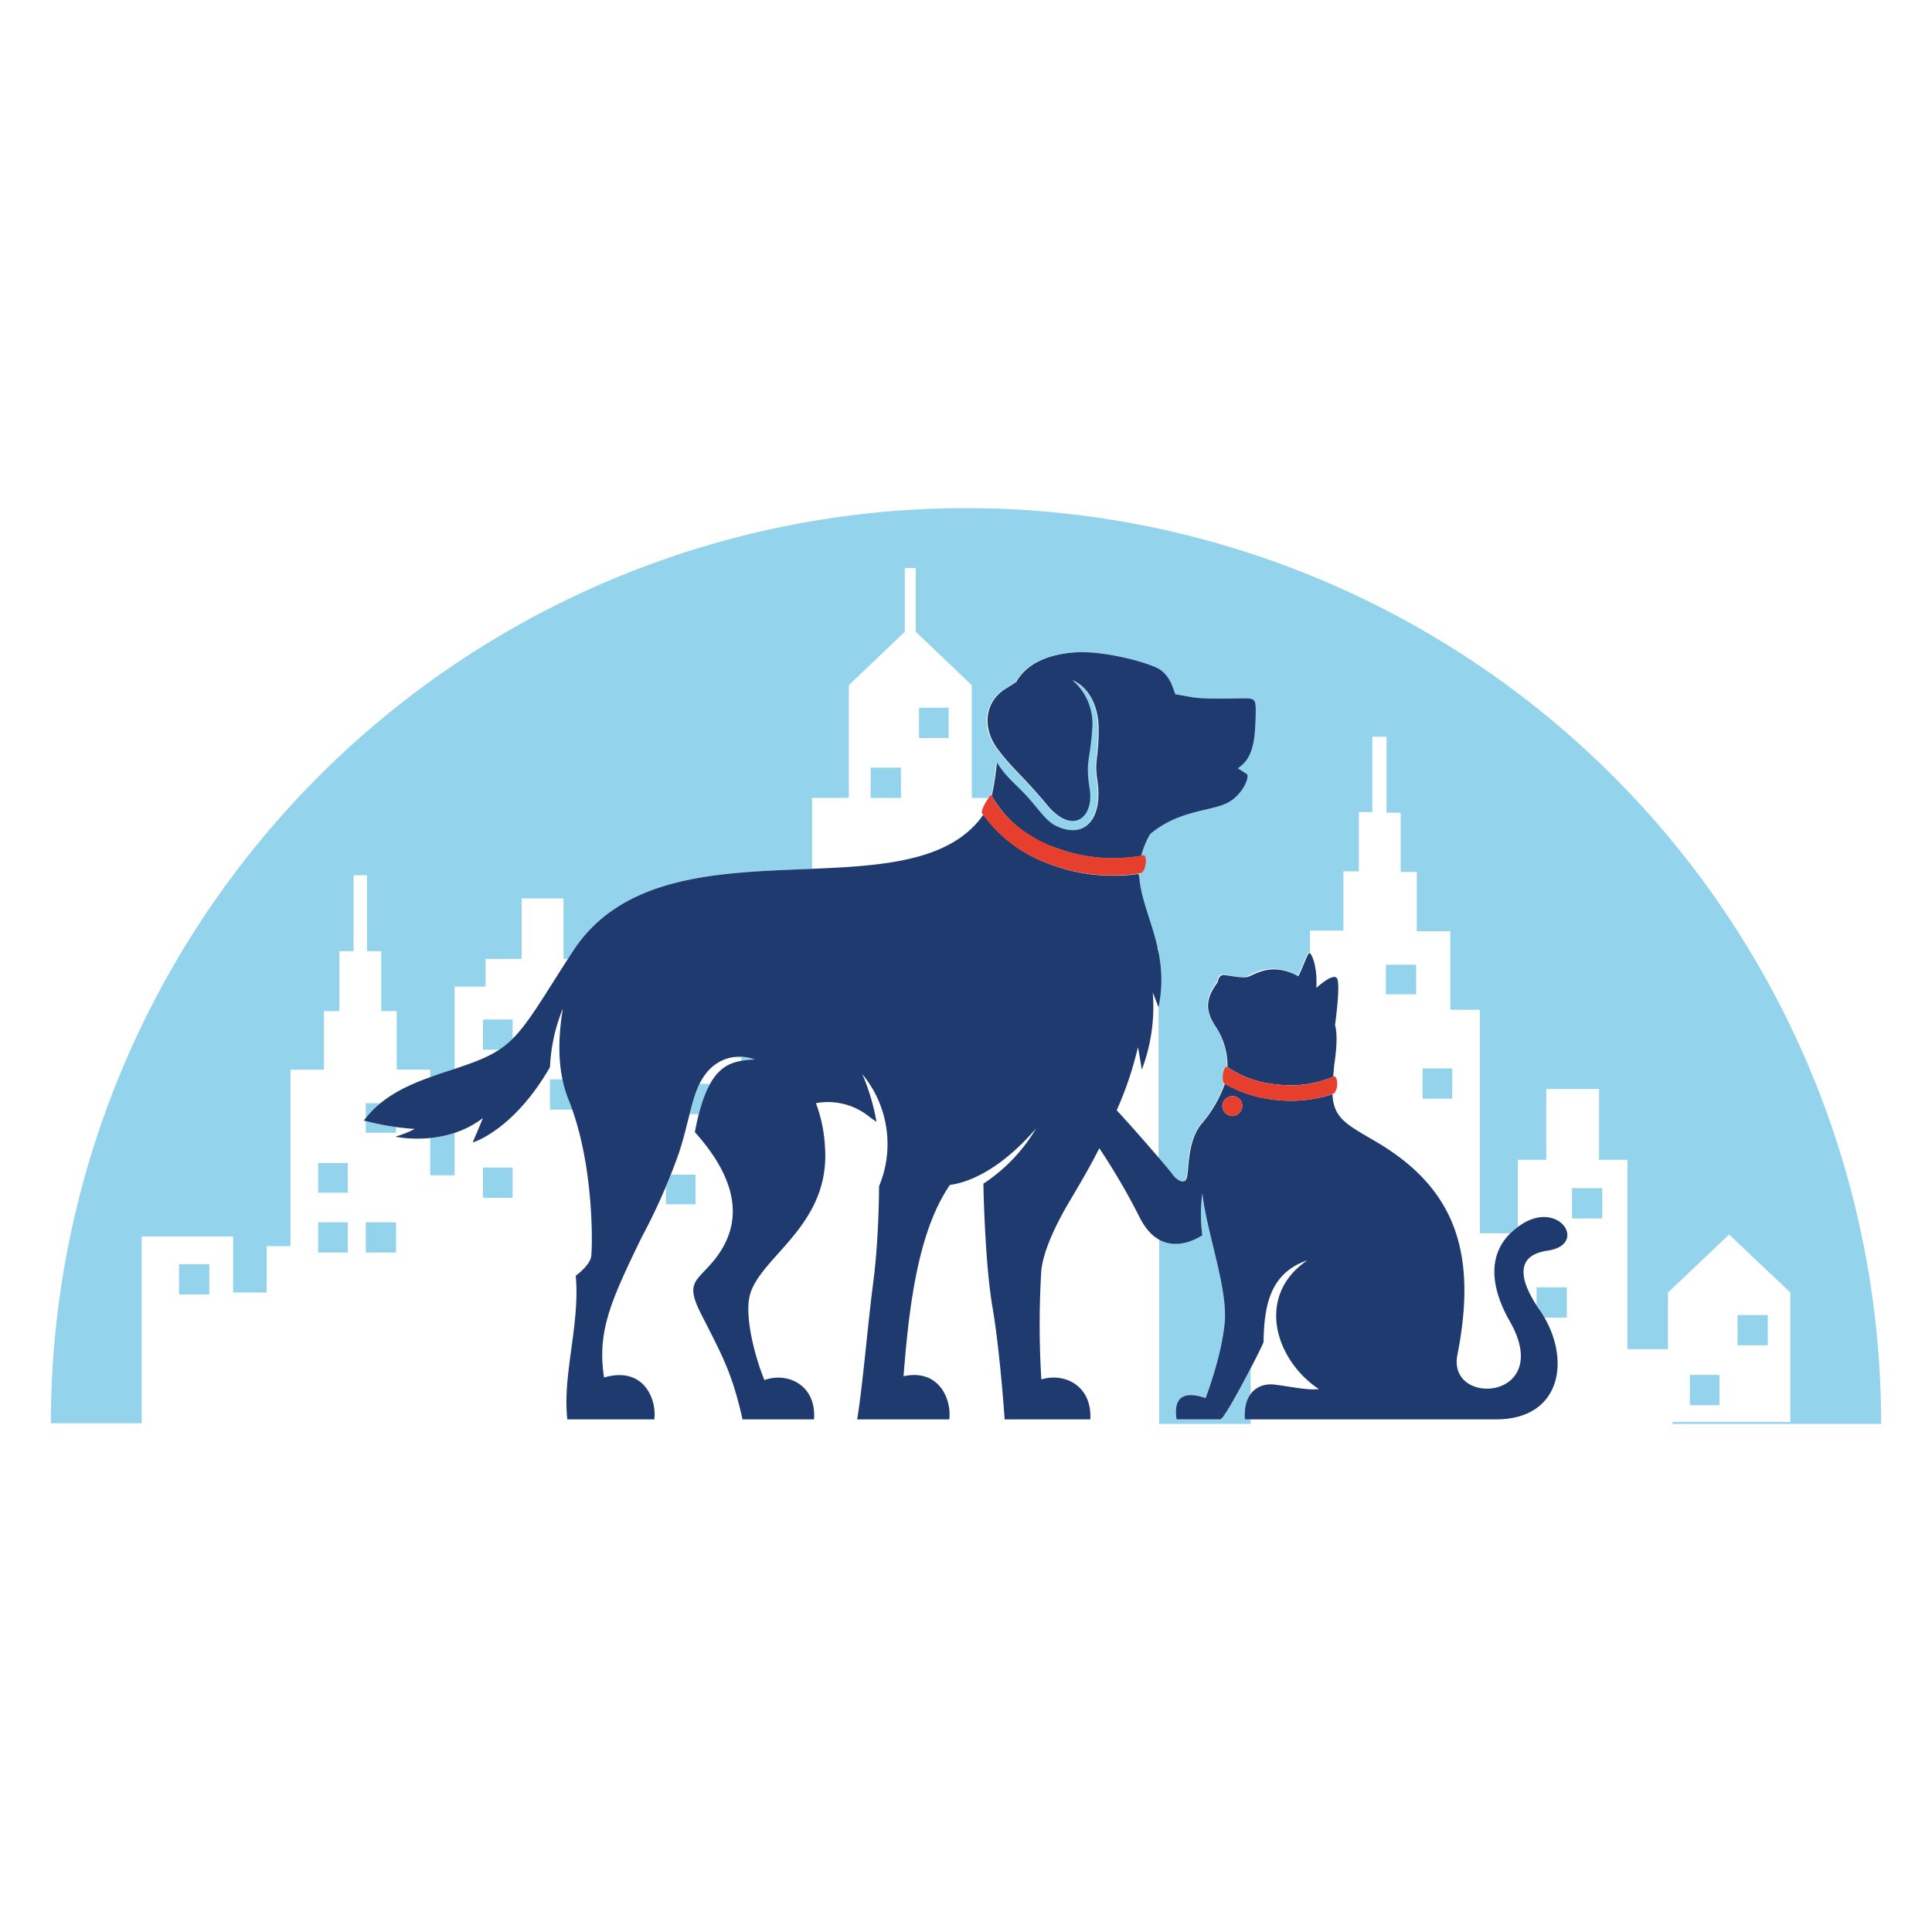 <svg id="Layer_1" data-name="Layer 1" xmlns="http://www.w3.org/2000/svg" viewBox="0 0 300 300">
  <defs>
    <style>
      .cls-1 {
        fill: #94d3ec;
      }

      .cls-2 {
        fill: #1f3a6e;
        fill-rule: evenodd;
      }

      .cls-3 {
        fill: #e73f2d;
      }
    </style>
  </defs>
  <title>1-15</title>
  <g>
    <path class="cls-1" d="M103.4,184.4c.2-.6.5-1.3.8-2H108V187h-4.6ZM75,186h4.6v-4.7H75Zm12.4-18.4h-2v4.7h3.5l-.6-1.5A19.2,19.2,0,0,1,87.4,167.6Zm21.2.7-.3.7a31.9,31.9,0,0,0-1.2,4h1.4a22.5,22.5,0,0,1,1.7-4.7Zm26.6-44.4h4.7v-4.7h-4.7ZM49.4,194.5H54v-4.7H49.4ZM75,158.3V163h2.6l.2-.2a8.4,8.4,0,0,0,1.8-1.5v-3ZM27.8,201h4.7v-4.7H27.8Zm21.6-15.8H54v-4.6H49.4Zm7.4,9.3h4.7v-4.7H56.8Zm2.3-23.2H56.8v2.3A16.7,16.7,0,0,1,59.1,171.3Zm-2.3,4.6h4.7V175a35.5,35.5,0,0,1-4.7-.9Zm163.1-26.1h-4.7v4.6h4.7Zm-106,14.4h1.2v.6a15.2,15.2,0,0,1,2.1-.3A7.4,7.4,0,0,0,113.9,164.2ZM66.8,182.5h3.8v-6.6a18.4,18.4,0,0,1-3.8.8ZM150,78.9A142.1,142.1,0,0,0,7.9,221H22V192H36.2v8.7h5.2v-7.2h3.7V166.1h5.2V157h2.4v-9.3h2.2V135.9H57v11.8h2.2V157h2.4v9.1h5.2v1.2l3.8-1.3V153.2h4.8v-4.3H81v-9.4h6.5v9.4h.7l.7-1.1h0c7.8-12.2,23.2-12.3,37.2-12.9v-11h5.7V106.4l8.7-8.3V88.2h1.7v9.9l8.7,8.3v17.5h2.6l.4-.5h0v.2a46.7,46.7,0,0,0,.8-5.2c1.5,2.4,3,3.4,4.8,5.4s2.9,3.8,4.5,4.5c4.3,2,7.2-1.1,6.3-7.1-.5-3.2.2-3.3.2-8,0-3.2-1.3-6.4-4.1-7.6a8.9,8.9,0,0,1,3.1,7.5c-.3,5-1.1,5-.4,9.4s-2.6,7.3-6.6,2.5-5.6-5.8-7.9-9-1.8-7.2,1.7-9.2l1.4-.9c1.5-2.7,4.7-4.3,9.2-4.6s11.9,1.7,13.3,2.8,1.7,2.4,2.2,3.7l2.8.5c3.3.4,8.1,0,8.9.2s.9.5.7,4.4-1.2,5.4-2.7,6.4l1.4.9c.5.3-.6,3.4-3.3,4.6s-7.4,1.1-11.7,4.7a12.8,12.8,0,0,0-1.4,3.4h.3c.8-.1.4,2.7-.4,2.8h-.3a.6.6,0,0,0,.1.4c.2,3.6,1.9,7,2.9,11.1h.2v1.1a22.1,22.1,0,0,1,0,7.7v23.8l2.1,2.6c.4.7,1.6,1.6,2.1.7s0-5.6,2.3-8.5a19.9,19.9,0,0,0,3.7-6.3c-.1,0-.2,0-.2-.1s-.1-2.3.4-2.6h.2a11,11,0,0,0-1.9-6.4c-1.2-1.9-1.9-3.8.4-6.8,0,0,.1-1.2,1-1.1s2.8.6,3.6.3,2.5-1.5,5.1-1.1a7.9,7.9,0,0,1,2.8,1c.9-1.8,1.5-3.6,1.7-3.6s.1,0,.2.2v-3.6h5.2v-9.2h2.4v-9.2h2.1V114.4h2.2v11.8h2.2v9.2H220v9.2h5.2v12.2h4.6v34.7h4.7a6.3,6.3,0,0,1,1.2-1V180.1h4.4v-11h8.2v11h4.4v29.4H259v-8.8l9.5-9,9.5,9v20.1H259.7v.3h32.4A142.1,142.1,0,0,0,150,78.9Zm44.2,137.5v-3.9c-1.7,3.4-4.2,7.7-4.7,7.9h-6.8c-.5-3.1.8-4.6,4.5-3.3,0,0,2.6-6.7,3-12.1h0c.3-5.4-2.8-13.6-3.5-19.7a24.2,24.2,0,0,0,0,6.5s-3.5,2.5-6.7.6v28.7h14.2v-.7h-.9A5.8,5.8,0,0,1,194.2,216.4Zm49.9-27.2h4.7v-4.7h-4.7Zm-4.3,15.4h3.5v-4.7h-4.7v2.8a2.1,2.1,0,0,1,.4.6Zm30-.4v4.7h4.7v-4.7Zm-7.4,9.3v4.7H267v-4.7ZM142.7,114.6h4.6v-4.7h-4.6Zm82.8,51.3h-4.6v4.7h4.6Z"/>
    <path class="cls-2" d="M154.7,116c-2.2-3.2-1.8-7.2,1.7-9.2l1.4-.9c1.5-2.7,4.7-4.3,9.2-4.6s11.9,1.7,13.3,2.8,1.7,2.4,2.2,3.7l2.8.5c3.3.4,8.1,0,8.9.2s.9.5.7,4.4-1.2,5.4-2.7,6.4l1.4.9c.5.3-.6,3.4-3.3,4.6s-7.4,1.1-11.7,4.7a12.8,12.8,0,0,0-1.4,3.4,25.5,25.5,0,0,1-13.4-1.3,17.9,17.9,0,0,1-9.8-8,46.7,46.7,0,0,0,.8-5.2c1.5,2.4,3,3.4,4.8,5.4s2.9,3.8,4.5,4.5c4.3,2,7.2-1.1,6.3-7.1-.5-3.2.2-3.3.2-8,0-3.2-1.3-6.4-4.1-7.6a8.9,8.9,0,0,1,3.1,7.5c-.3,5-1.1,5-.4,9.4s-2.6,7.3-6.6,2.5S157,119.2,154.7,116Zm35.4,35.4c-.9-.1-1,1.1-1,1.1-2.3,3-1.6,4.9-.4,6.8a11,11,0,0,1,1.9,6.4,16.2,16.2,0,0,0,7.8,2.7,16.9,16.9,0,0,0,8.6-1.2c.1-.6.1-1.2.2-2,.7-4.6.1-6,.1-6s.9-6.4.3-7.3-3.2,1.5-3.2,1.5h0c.2-3.5-.8-5.5-1.1-5.4s-.8,1.8-1.7,3.6a7.9,7.9,0,0,0-2.8-1c-2.6-.4-4.3.9-5.1,1.1S191,151.5,190.1,151.4ZM239,203.3c5.1,7.3,3.7,17.1-6.7,17.1h-39c-.3-4.1,2.1-5.7,4.6-5.4s5,.9,6.9.7c-6.8-4.5-9.9-14.5-1.8-20-5.8,2-6.7,7-6.8,12.7,0,.3-5.8,11.7-6.7,12h-6.8c-.5-3.1.8-4.6,4.5-3.3,0,0,2.6-6.7,3-12.1h0c.3-5.4-2.8-13.6-3.5-19.7a24.2,24.2,0,0,0,0,6.5s-6.1,4.4-9.7-2.7a102,102,0,0,0-6.3-10.8c-1.4,2.8-3,5.5-4.6,8.2s-4,7.2-4.4,10.7a137.7,137.7,0,0,0,0,17c3.5-1.1,7.9.9,7.6,6.2H156s-.7-10.5-1.9-17.5-1.4-19.1-1.4-19.1a26.2,26.2,0,0,0,8.2-8.6c-3.5,4.1-8.4,8.1-13.4,8.8-5.1,7.4-6.4,19.6-7.2,29.7,5.5-1.2,7.5,3.6,7.1,6.7H133.1c.9-5.5,1.6-14.4,2.5-21.3s.9-14.9.9-14.9a17,17,0,0,0-2.6-17.4,32.9,32.9,0,0,1,2.2,7.4l-1-.7a10.2,10.2,0,0,0-8.4-2.2,22.7,22.7,0,0,1,1.4,6.8c.9,12.7-10.9,17.3-11.8,23.7-.5,3.4,1,9.1,2.4,12.5,3.5-1.3,8.1.7,7.7,6.1H115.3c-1.6-7.2-3.2-10-6.4-16.3-2.3-4.5-1.1-5,1.1-7.4,6.4-6.8,4-14.1-2.1-20.9,2-10.9,5.6-11,9.3-11.3-3.2-1.1-7-.1-8.9,4.5-1.1,2.7-1.6,6.2-2.9,10.1a94.5,94.5,0,0,1-5.8,13.1c-4.8,9.9-6.9,14.6-5.8,21.7,6.1-1.8,8.2,3.3,7.8,6.5H88.1c-.8-6.9,2-14.8,1.3-22.3,0,0,2.2-1.6,2.4-3s.5-14.4-3.5-24.3c-1.9-4.7-1.6-9.9-.9-14.2a27.4,27.4,0,0,0-2,9.1c-5.7,9.9-12,11.7-12,11.7l1.6-3.8c-6,4.6-13.6,2.9-13.6,2.9a16.4,16.4,0,0,0,3-1.2,40.7,40.7,0,0,1-7.9-1.3c5.3-7.2,15.8-7.3,21.3-11.2,3.5-2.4,5.7-6.7,11.1-15h0c14-21.8,52.4-5,63.8-21.3a21.6,21.6,0,0,0,10.1,7.6,27.9,27.9,0,0,0,14,1.6.6.6,0,0,0,.1.4c.4,5.9,4.8,11.4,3,20.3l-.9-2.3a27.6,27.6,0,0,1-1.7,12s-.3-1.9-.6-3.5a53.8,53.8,0,0,1-3.3,9.8c3.6,3.9,8.3,9.4,8.7,10s1.6,1.6,2.1.7,0-5.6,2.3-8.5a19.9,19.9,0,0,0,3.7-6.3,19.8,19.8,0,0,0,8,2.5,20.5,20.5,0,0,0,8.7-.9c.2,3.8,2.2,4.7,6.8,7.4,12.4,7.3,15.7,17.4,12.6,33.1-1.6,8.2,15.2,7,8.1-5.3-2.9-5.1-4-11.2,1.9-15s10.3,3.2,4,4.1S237.2,200.7,239,203.3Zm-46.1-31.6a1.5,1.5,0,0,0-1.5-1.5,1.6,1.6,0,0,0-1.6,1.5,1.6,1.6,0,0,0,1.6,1.6A1.6,1.6,0,0,0,192.9,171.7Z"/>
    <path class="cls-3" d="M153.9,123.4c1.9,3.7,5.6,6.5,9.9,8.2a25.7,25.7,0,0,0,13.7,1.2c.8-.1.4,2.7-.4,2.8a28,28,0,0,1-14.3-1.5,21.4,21.4,0,0,1-10.3-7.8c-.3-.5,1-2.5,1.4-2.9Zm36.5,42.2c-.5.3-.7,1.9-.4,2.6a19.3,19.3,0,0,0,8.2,2.6,19.7,19.7,0,0,0,8.9-1c.6-.4.8-2.3.1-2.7a16.4,16.4,0,0,1-8.8,1.3,16.7,16.7,0,0,1-8-2.8Zm-.6,6.1a1.6,1.6,0,0,0,1.6,1.6,1.6,1.6,0,0,0,1.5-1.6,1.5,1.5,0,0,0-1.5-1.5A1.6,1.6,0,0,0,189.8,171.7Z"/>
  </g>
</svg>
